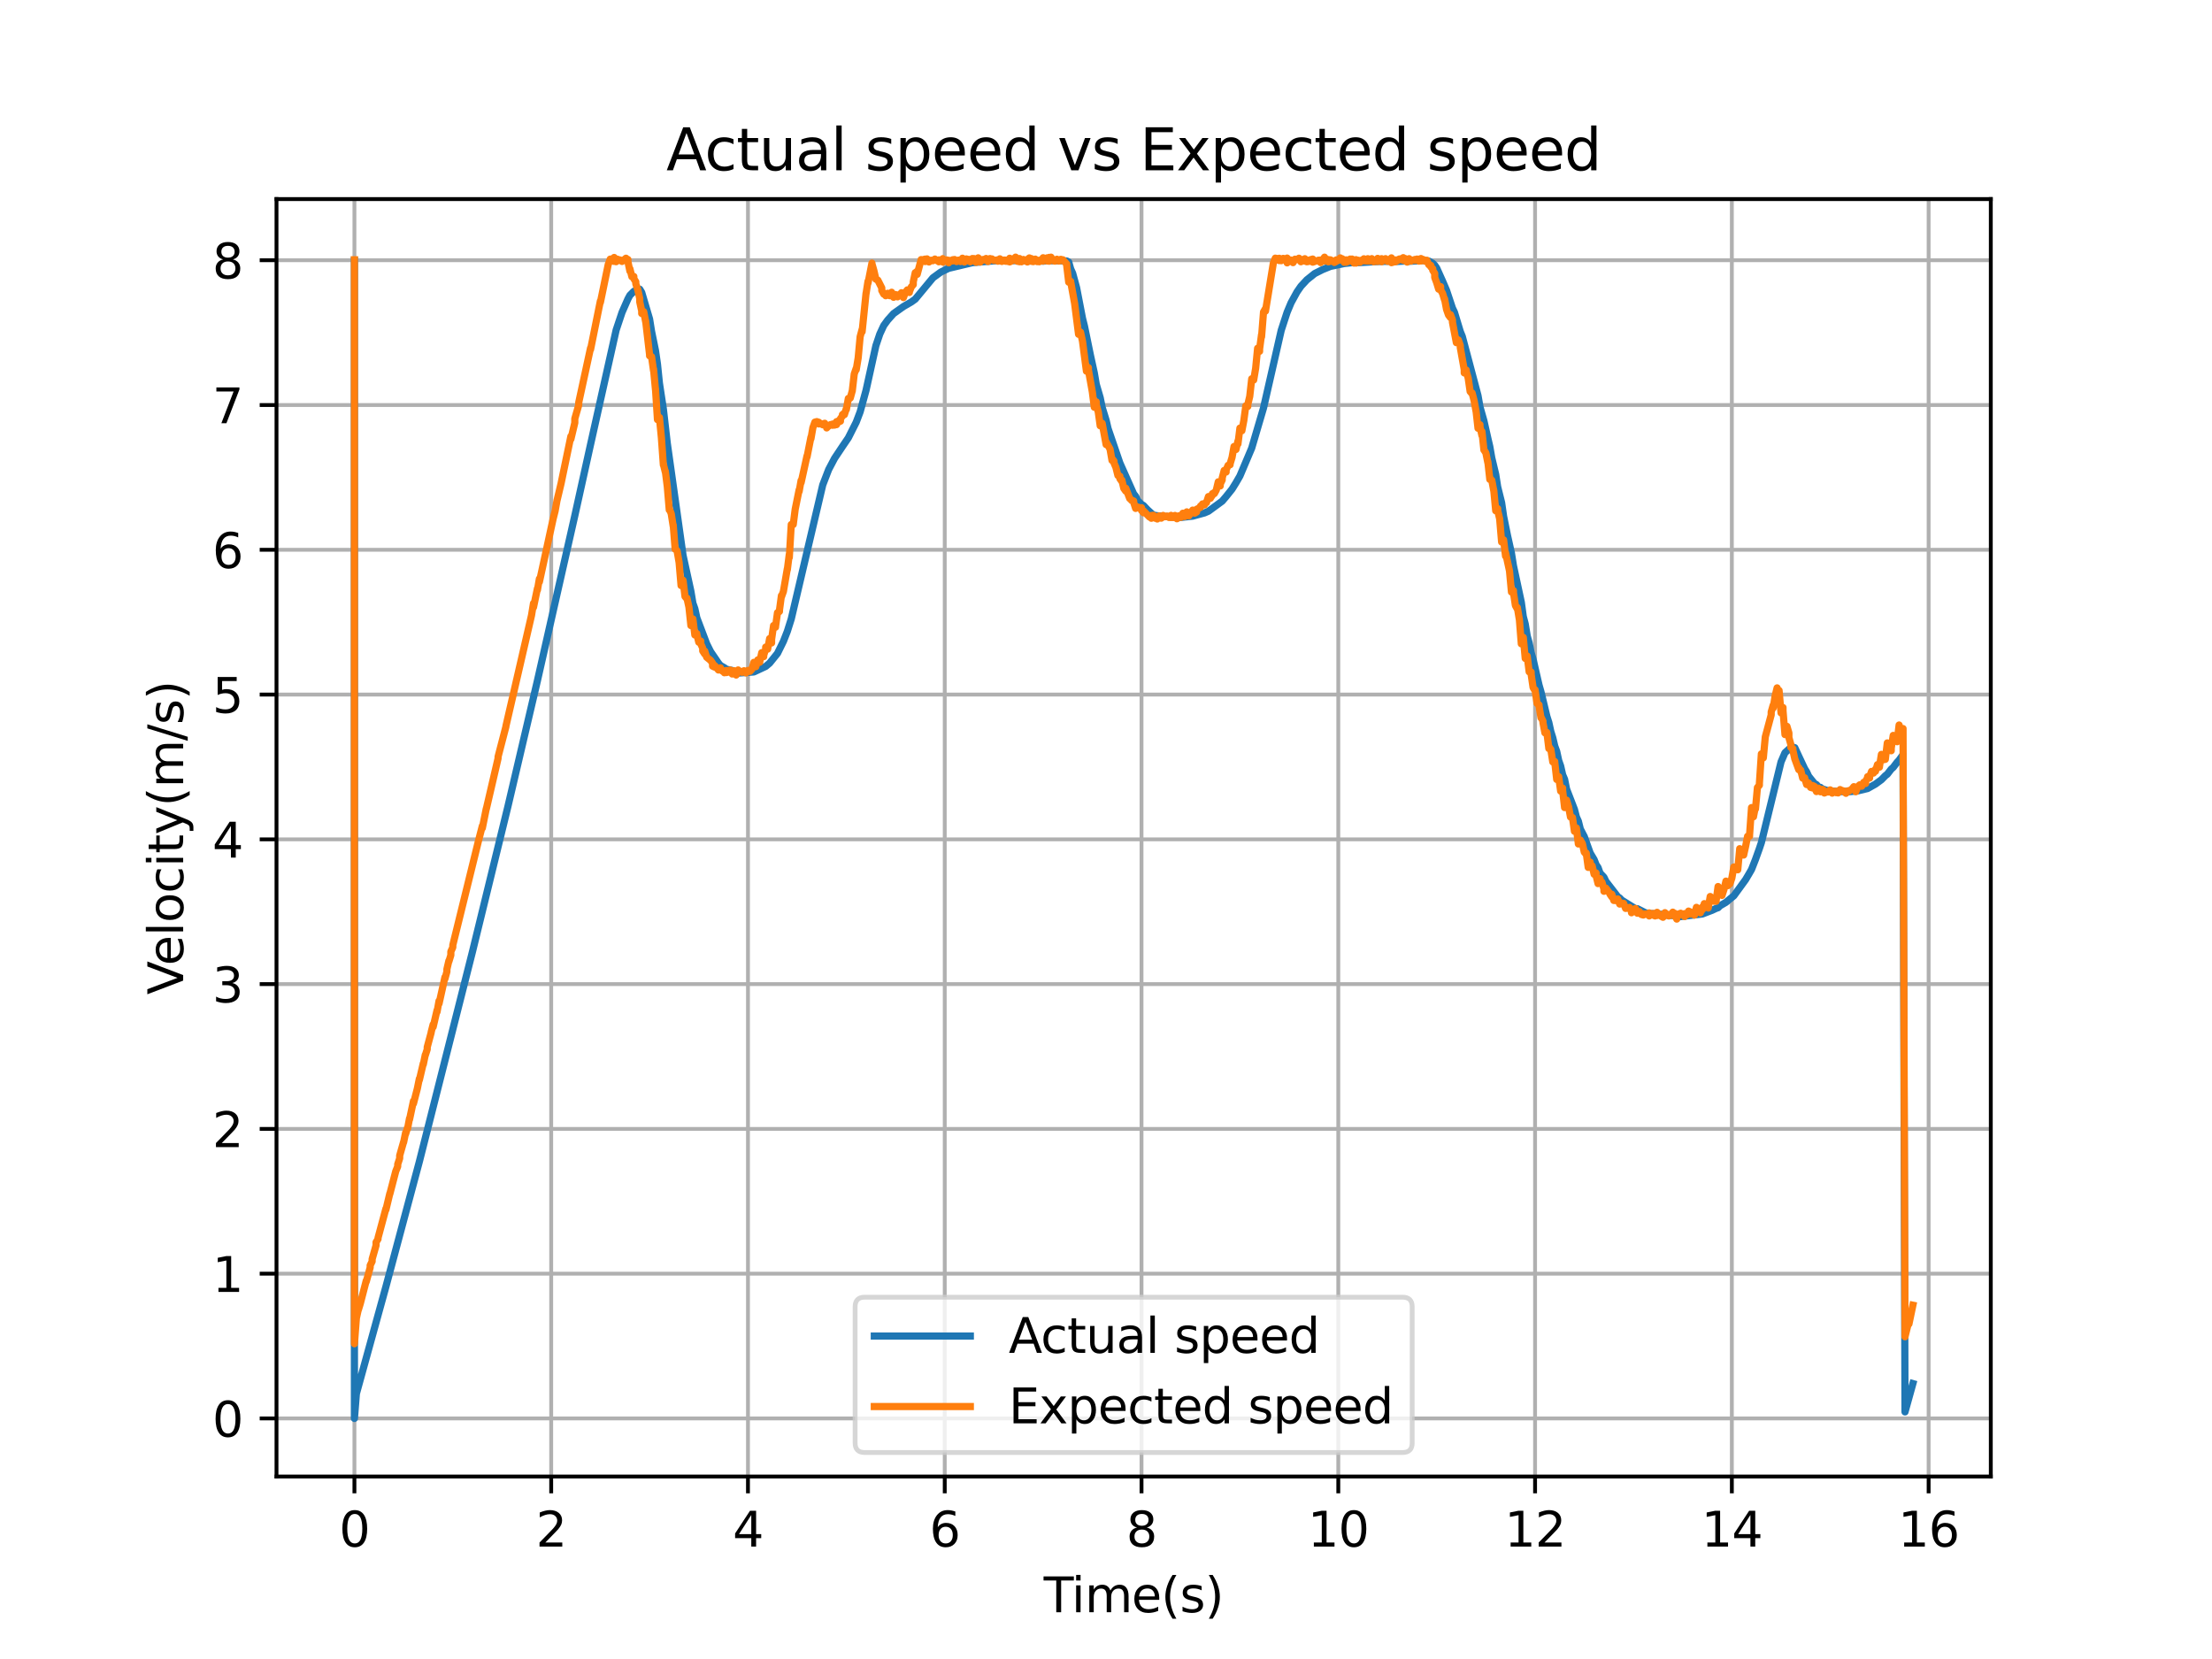 <?xml version="1.0" encoding="utf-8" standalone="no"?>
<!DOCTYPE svg PUBLIC "-//W3C//DTD SVG 1.1//EN"
  "http://www.w3.org/Graphics/SVG/1.1/DTD/svg11.dtd">
<svg xmlns:xlink="http://www.w3.org/1999/xlink" width="460.8pt" height="345.6pt" viewBox="0 0 460.8 345.6" xmlns="http://www.w3.org/2000/svg" version="1.1">
 <defs>
  <style type="text/css">*{stroke-linejoin: round; stroke-linecap: butt}</style>
 </defs>
 <g id="figure_1">
  <g id="patch_1">
   <path d="M 0 345.6 
L 460.8 345.6 
L 460.8 0 
L 0 0 
z
" style="fill: #ffffff"/>
  </g>
  <g id="axes_1">
   <g id="patch_2">
    <path d="M 57.6 307.584 
L 414.72 307.584 
L 414.72 41.472 
L 57.6 41.472 
z
" style="fill: #ffffff"/>
   </g>
   <g id="matplotlib.axis_1">
    <g id="xtick_1">
     <g id="line2d_1">
      <path d="M 73.833 307.584 
L 73.833 41.472 
" clip-path="url(#pab0b6b9849)" style="fill: none; stroke: #b0b0b0; stroke-width: 0.8; stroke-linecap: square"/>
     </g>
     <g id="line2d_2">
      <defs>
       <path id="mc8f1c1b7a8" d="M 0 0 
L 0 3.5 
" style="stroke: #000000; stroke-width: 0.8"/>
      </defs>
      <g>
       <use xlink:href="#mc8f1c1b7a8" x="73.833" y="307.584" style="stroke: #000000; stroke-width: 0.8"/>
      </g>
     </g>
     <g id="text_1">
      <!-- 0 -->
      <g transform="translate(70.651 322.182) scale(0.1 -0.1)">
       <defs>
        <path id="DejaVuSans-30" d="M 2034 4250 
Q 1547 4250 1301 3770 
Q 1056 3291 1056 2328 
Q 1056 1369 1301 889 
Q 1547 409 2034 409 
Q 2525 409 2770 889 
Q 3016 1369 3016 2328 
Q 3016 3291 2770 3770 
Q 2525 4250 2034 4250 
z
M 2034 4750 
Q 2819 4750 3233 4129 
Q 3647 3509 3647 2328 
Q 3647 1150 3233 529 
Q 2819 -91 2034 -91 
Q 1250 -91 836 529 
Q 422 1150 422 2328 
Q 422 3509 836 4129 
Q 1250 4750 2034 4750 
z
" transform="scale(0.016)"/>
       </defs>
       <use xlink:href="#DejaVuSans-30"/>
      </g>
     </g>
    </g>
    <g id="xtick_2">
     <g id="line2d_3">
      <path d="M 114.824 307.584 
L 114.824 41.472 
" clip-path="url(#pab0b6b9849)" style="fill: none; stroke: #b0b0b0; stroke-width: 0.8; stroke-linecap: square"/>
     </g>
     <g id="line2d_4">
      <g>
       <use xlink:href="#mc8f1c1b7a8" x="114.824" y="307.584" style="stroke: #000000; stroke-width: 0.8"/>
      </g>
     </g>
     <g id="text_2">
      <!-- 2 -->
      <g transform="translate(111.643 322.182) scale(0.1 -0.1)">
       <defs>
        <path id="DejaVuSans-32" d="M 1228 531 
L 3431 531 
L 3431 0 
L 469 0 
L 469 531 
Q 828 903 1448 1529 
Q 2069 2156 2228 2338 
Q 2531 2678 2651 2914 
Q 2772 3150 2772 3378 
Q 2772 3750 2511 3984 
Q 2250 4219 1831 4219 
Q 1534 4219 1204 4116 
Q 875 4013 500 3803 
L 500 4441 
Q 881 4594 1212 4672 
Q 1544 4750 1819 4750 
Q 2544 4750 2975 4387 
Q 3406 4025 3406 3419 
Q 3406 3131 3298 2873 
Q 3191 2616 2906 2266 
Q 2828 2175 2409 1742 
Q 1991 1309 1228 531 
z
" transform="scale(0.016)"/>
       </defs>
       <use xlink:href="#DejaVuSans-32"/>
      </g>
     </g>
    </g>
    <g id="xtick_3">
     <g id="line2d_5">
      <path d="M 155.816 307.584 
L 155.816 41.472 
" clip-path="url(#pab0b6b9849)" style="fill: none; stroke: #b0b0b0; stroke-width: 0.8; stroke-linecap: square"/>
     </g>
     <g id="line2d_6">
      <g>
       <use xlink:href="#mc8f1c1b7a8" x="155.816" y="307.584" style="stroke: #000000; stroke-width: 0.8"/>
      </g>
     </g>
     <g id="text_3">
      <!-- 4 -->
      <g transform="translate(152.635 322.182) scale(0.1 -0.1)">
       <defs>
        <path id="DejaVuSans-34" d="M 2419 4116 
L 825 1625 
L 2419 1625 
L 2419 4116 
z
M 2253 4666 
L 3047 4666 
L 3047 1625 
L 3713 1625 
L 3713 1100 
L 3047 1100 
L 3047 0 
L 2419 0 
L 2419 1100 
L 313 1100 
L 313 1709 
L 2253 4666 
z
" transform="scale(0.016)"/>
       </defs>
       <use xlink:href="#DejaVuSans-34"/>
      </g>
     </g>
    </g>
    <g id="xtick_4">
     <g id="line2d_7">
      <path d="M 196.808 307.584 
L 196.808 41.472 
" clip-path="url(#pab0b6b9849)" style="fill: none; stroke: #b0b0b0; stroke-width: 0.8; stroke-linecap: square"/>
     </g>
     <g id="line2d_8">
      <g>
       <use xlink:href="#mc8f1c1b7a8" x="196.808" y="307.584" style="stroke: #000000; stroke-width: 0.8"/>
      </g>
     </g>
     <g id="text_4">
      <!-- 6 -->
      <g transform="translate(193.627 322.182) scale(0.1 -0.1)">
       <defs>
        <path id="DejaVuSans-36" d="M 2113 2584 
Q 1688 2584 1439 2293 
Q 1191 2003 1191 1497 
Q 1191 994 1439 701 
Q 1688 409 2113 409 
Q 2538 409 2786 701 
Q 3034 994 3034 1497 
Q 3034 2003 2786 2293 
Q 2538 2584 2113 2584 
z
M 3366 4563 
L 3366 3988 
Q 3128 4100 2886 4159 
Q 2644 4219 2406 4219 
Q 1781 4219 1451 3797 
Q 1122 3375 1075 2522 
Q 1259 2794 1537 2939 
Q 1816 3084 2150 3084 
Q 2853 3084 3261 2657 
Q 3669 2231 3669 1497 
Q 3669 778 3244 343 
Q 2819 -91 2113 -91 
Q 1303 -91 875 529 
Q 447 1150 447 2328 
Q 447 3434 972 4092 
Q 1497 4750 2381 4750 
Q 2619 4750 2861 4703 
Q 3103 4656 3366 4563 
z
" transform="scale(0.016)"/>
       </defs>
       <use xlink:href="#DejaVuSans-36"/>
      </g>
     </g>
    </g>
    <g id="xtick_5">
     <g id="line2d_9">
      <path d="M 237.8 307.584 
L 237.8 41.472 
" clip-path="url(#pab0b6b9849)" style="fill: none; stroke: #b0b0b0; stroke-width: 0.8; stroke-linecap: square"/>
     </g>
     <g id="line2d_10">
      <g>
       <use xlink:href="#mc8f1c1b7a8" x="237.8" y="307.584" style="stroke: #000000; stroke-width: 0.8"/>
      </g>
     </g>
     <g id="text_5">
      <!-- 8 -->
      <g transform="translate(234.618 322.182) scale(0.1 -0.1)">
       <defs>
        <path id="DejaVuSans-38" d="M 2034 2216 
Q 1584 2216 1326 1975 
Q 1069 1734 1069 1313 
Q 1069 891 1326 650 
Q 1584 409 2034 409 
Q 2484 409 2743 651 
Q 3003 894 3003 1313 
Q 3003 1734 2745 1975 
Q 2488 2216 2034 2216 
z
M 1403 2484 
Q 997 2584 770 2862 
Q 544 3141 544 3541 
Q 544 4100 942 4425 
Q 1341 4750 2034 4750 
Q 2731 4750 3128 4425 
Q 3525 4100 3525 3541 
Q 3525 3141 3298 2862 
Q 3072 2584 2669 2484 
Q 3125 2378 3379 2068 
Q 3634 1759 3634 1313 
Q 3634 634 3220 271 
Q 2806 -91 2034 -91 
Q 1263 -91 848 271 
Q 434 634 434 1313 
Q 434 1759 690 2068 
Q 947 2378 1403 2484 
z
M 1172 3481 
Q 1172 3119 1398 2916 
Q 1625 2713 2034 2713 
Q 2441 2713 2670 2916 
Q 2900 3119 2900 3481 
Q 2900 3844 2670 4047 
Q 2441 4250 2034 4250 
Q 1625 4250 1398 4047 
Q 1172 3844 1172 3481 
z
" transform="scale(0.016)"/>
       </defs>
       <use xlink:href="#DejaVuSans-38"/>
      </g>
     </g>
    </g>
    <g id="xtick_6">
     <g id="line2d_11">
      <path d="M 278.791 307.584 
L 278.791 41.472 
" clip-path="url(#pab0b6b9849)" style="fill: none; stroke: #b0b0b0; stroke-width: 0.8; stroke-linecap: square"/>
     </g>
     <g id="line2d_12">
      <g>
       <use xlink:href="#mc8f1c1b7a8" x="278.791" y="307.584" style="stroke: #000000; stroke-width: 0.8"/>
      </g>
     </g>
     <g id="text_6">
      <!-- 10 -->
      <g transform="translate(272.429 322.182) scale(0.1 -0.1)">
       <defs>
        <path id="DejaVuSans-31" d="M 794 531 
L 1825 531 
L 1825 4091 
L 703 3866 
L 703 4441 
L 1819 4666 
L 2450 4666 
L 2450 531 
L 3481 531 
L 3481 0 
L 794 0 
L 794 531 
z
" transform="scale(0.016)"/>
       </defs>
       <use xlink:href="#DejaVuSans-31"/>
       <use xlink:href="#DejaVuSans-30" x="63.623"/>
      </g>
     </g>
    </g>
    <g id="xtick_7">
     <g id="line2d_13">
      <path d="M 319.783 307.584 
L 319.783 41.472 
" clip-path="url(#pab0b6b9849)" style="fill: none; stroke: #b0b0b0; stroke-width: 0.8; stroke-linecap: square"/>
     </g>
     <g id="line2d_14">
      <g>
       <use xlink:href="#mc8f1c1b7a8" x="319.783" y="307.584" style="stroke: #000000; stroke-width: 0.8"/>
      </g>
     </g>
     <g id="text_7">
      <!-- 12 -->
      <g transform="translate(313.421 322.182) scale(0.1 -0.1)">
       <use xlink:href="#DejaVuSans-31"/>
       <use xlink:href="#DejaVuSans-32" x="63.623"/>
      </g>
     </g>
    </g>
    <g id="xtick_8">
     <g id="line2d_15">
      <path d="M 360.775 307.584 
L 360.775 41.472 
" clip-path="url(#pab0b6b9849)" style="fill: none; stroke: #b0b0b0; stroke-width: 0.8; stroke-linecap: square"/>
     </g>
     <g id="line2d_16">
      <g>
       <use xlink:href="#mc8f1c1b7a8" x="360.775" y="307.584" style="stroke: #000000; stroke-width: 0.8"/>
      </g>
     </g>
     <g id="text_8">
      <!-- 14 -->
      <g transform="translate(354.412 322.182) scale(0.1 -0.1)">
       <use xlink:href="#DejaVuSans-31"/>
       <use xlink:href="#DejaVuSans-34" x="63.623"/>
      </g>
     </g>
    </g>
    <g id="xtick_9">
     <g id="line2d_17">
      <path d="M 401.767 307.584 
L 401.767 41.472 
" clip-path="url(#pab0b6b9849)" style="fill: none; stroke: #b0b0b0; stroke-width: 0.8; stroke-linecap: square"/>
     </g>
     <g id="line2d_18">
      <g>
       <use xlink:href="#mc8f1c1b7a8" x="401.767" y="307.584" style="stroke: #000000; stroke-width: 0.8"/>
      </g>
     </g>
     <g id="text_9">
      <!-- 16 -->
      <g transform="translate(395.404 322.182) scale(0.1 -0.1)">
       <use xlink:href="#DejaVuSans-31"/>
       <use xlink:href="#DejaVuSans-36" x="63.623"/>
      </g>
     </g>
    </g>
    <g id="text_10">
     <!-- Time(s) -->
     <g transform="translate(217.42 335.861) scale(0.1 -0.1)">
      <defs>
       <path id="DejaVuSans-54" d="M -19 4666 
L 3928 4666 
L 3928 4134 
L 2272 4134 
L 2272 0 
L 1638 0 
L 1638 4134 
L -19 4134 
L -19 4666 
z
" transform="scale(0.016)"/>
       <path id="DejaVuSans-69" d="M 603 3500 
L 1178 3500 
L 1178 0 
L 603 0 
L 603 3500 
z
M 603 4863 
L 1178 4863 
L 1178 4134 
L 603 4134 
L 603 4863 
z
" transform="scale(0.016)"/>
       <path id="DejaVuSans-6d" d="M 3328 2828 
Q 3544 3216 3844 3400 
Q 4144 3584 4550 3584 
Q 5097 3584 5394 3201 
Q 5691 2819 5691 2113 
L 5691 0 
L 5113 0 
L 5113 2094 
Q 5113 2597 4934 2840 
Q 4756 3084 4391 3084 
Q 3944 3084 3684 2787 
Q 3425 2491 3425 1978 
L 3425 0 
L 2847 0 
L 2847 2094 
Q 2847 2600 2669 2842 
Q 2491 3084 2119 3084 
Q 1678 3084 1418 2786 
Q 1159 2488 1159 1978 
L 1159 0 
L 581 0 
L 581 3500 
L 1159 3500 
L 1159 2956 
Q 1356 3278 1631 3431 
Q 1906 3584 2284 3584 
Q 2666 3584 2933 3390 
Q 3200 3197 3328 2828 
z
" transform="scale(0.016)"/>
       <path id="DejaVuSans-65" d="M 3597 1894 
L 3597 1613 
L 953 1613 
Q 991 1019 1311 708 
Q 1631 397 2203 397 
Q 2534 397 2845 478 
Q 3156 559 3463 722 
L 3463 178 
Q 3153 47 2828 -22 
Q 2503 -91 2169 -91 
Q 1331 -91 842 396 
Q 353 884 353 1716 
Q 353 2575 817 3079 
Q 1281 3584 2069 3584 
Q 2775 3584 3186 3129 
Q 3597 2675 3597 1894 
z
M 3022 2063 
Q 3016 2534 2758 2815 
Q 2500 3097 2075 3097 
Q 1594 3097 1305 2825 
Q 1016 2553 972 2059 
L 3022 2063 
z
" transform="scale(0.016)"/>
       <path id="DejaVuSans-28" d="M 1984 4856 
Q 1566 4138 1362 3434 
Q 1159 2731 1159 2009 
Q 1159 1288 1364 580 
Q 1569 -128 1984 -844 
L 1484 -844 
Q 1016 -109 783 600 
Q 550 1309 550 2009 
Q 550 2706 781 3412 
Q 1013 4119 1484 4856 
L 1984 4856 
z
" transform="scale(0.016)"/>
       <path id="DejaVuSans-73" d="M 2834 3397 
L 2834 2853 
Q 2591 2978 2328 3040 
Q 2066 3103 1784 3103 
Q 1356 3103 1142 2972 
Q 928 2841 928 2578 
Q 928 2378 1081 2264 
Q 1234 2150 1697 2047 
L 1894 2003 
Q 2506 1872 2764 1633 
Q 3022 1394 3022 966 
Q 3022 478 2636 193 
Q 2250 -91 1575 -91 
Q 1294 -91 989 -36 
Q 684 19 347 128 
L 347 722 
Q 666 556 975 473 
Q 1284 391 1588 391 
Q 1994 391 2212 530 
Q 2431 669 2431 922 
Q 2431 1156 2273 1281 
Q 2116 1406 1581 1522 
L 1381 1569 
Q 847 1681 609 1914 
Q 372 2147 372 2553 
Q 372 3047 722 3315 
Q 1072 3584 1716 3584 
Q 2034 3584 2315 3537 
Q 2597 3491 2834 3397 
z
" transform="scale(0.016)"/>
       <path id="DejaVuSans-29" d="M 513 4856 
L 1013 4856 
Q 1481 4119 1714 3412 
Q 1947 2706 1947 2009 
Q 1947 1309 1714 600 
Q 1481 -109 1013 -844 
L 513 -844 
Q 928 -128 1133 580 
Q 1338 1288 1338 2009 
Q 1338 2731 1133 3434 
Q 928 4138 513 4856 
z
" transform="scale(0.016)"/>
      </defs>
      <use xlink:href="#DejaVuSans-54"/>
      <use xlink:href="#DejaVuSans-69" x="57.959"/>
      <use xlink:href="#DejaVuSans-6d" x="85.742"/>
      <use xlink:href="#DejaVuSans-65" x="183.154"/>
      <use xlink:href="#DejaVuSans-28" x="244.678"/>
      <use xlink:href="#DejaVuSans-73" x="283.691"/>
      <use xlink:href="#DejaVuSans-29" x="335.791"/>
     </g>
    </g>
   </g>
   <g id="matplotlib.axis_2">
    <g id="ytick_1">
     <g id="line2d_19">
      <path d="M 57.6 295.488 
L 414.72 295.488 
" clip-path="url(#pab0b6b9849)" style="fill: none; stroke: #b0b0b0; stroke-width: 0.8; stroke-linecap: square"/>
     </g>
     <g id="line2d_20">
      <defs>
       <path id="mb7ccd01fbf" d="M 0 0 
L -3.5 0 
" style="stroke: #000000; stroke-width: 0.8"/>
      </defs>
      <g>
       <use xlink:href="#mb7ccd01fbf" x="57.6" y="295.488" style="stroke: #000000; stroke-width: 0.8"/>
      </g>
     </g>
     <g id="text_11">
      <!-- 0 -->
      <g transform="translate(44.237 299.287) scale(0.1 -0.1)">
       <use xlink:href="#DejaVuSans-30"/>
      </g>
     </g>
    </g>
    <g id="ytick_2">
     <g id="line2d_21">
      <path d="M 57.6 265.329 
L 414.72 265.329 
" clip-path="url(#pab0b6b9849)" style="fill: none; stroke: #b0b0b0; stroke-width: 0.8; stroke-linecap: square"/>
     </g>
     <g id="line2d_22">
      <g>
       <use xlink:href="#mb7ccd01fbf" x="57.6" y="265.329" style="stroke: #000000; stroke-width: 0.8"/>
      </g>
     </g>
     <g id="text_12">
      <!-- 1 -->
      <g transform="translate(44.237 269.128) scale(0.1 -0.1)">
       <use xlink:href="#DejaVuSans-31"/>
      </g>
     </g>
    </g>
    <g id="ytick_3">
     <g id="line2d_23">
      <path d="M 57.6 235.169 
L 414.72 235.169 
" clip-path="url(#pab0b6b9849)" style="fill: none; stroke: #b0b0b0; stroke-width: 0.8; stroke-linecap: square"/>
     </g>
     <g id="line2d_24">
      <g>
       <use xlink:href="#mb7ccd01fbf" x="57.6" y="235.169" style="stroke: #000000; stroke-width: 0.8"/>
      </g>
     </g>
     <g id="text_13">
      <!-- 2 -->
      <g transform="translate(44.237 238.968) scale(0.1 -0.1)">
       <use xlink:href="#DejaVuSans-32"/>
      </g>
     </g>
    </g>
    <g id="ytick_4">
     <g id="line2d_25">
      <path d="M 57.6 205.01 
L 414.72 205.01 
" clip-path="url(#pab0b6b9849)" style="fill: none; stroke: #b0b0b0; stroke-width: 0.8; stroke-linecap: square"/>
     </g>
     <g id="line2d_26">
      <g>
       <use xlink:href="#mb7ccd01fbf" x="57.6" y="205.01" style="stroke: #000000; stroke-width: 0.8"/>
      </g>
     </g>
     <g id="text_14">
      <!-- 3 -->
      <g transform="translate(44.237 208.809) scale(0.1 -0.1)">
       <defs>
        <path id="DejaVuSans-33" d="M 2597 2516 
Q 3050 2419 3304 2112 
Q 3559 1806 3559 1356 
Q 3559 666 3084 287 
Q 2609 -91 1734 -91 
Q 1441 -91 1130 -33 
Q 819 25 488 141 
L 488 750 
Q 750 597 1062 519 
Q 1375 441 1716 441 
Q 2309 441 2620 675 
Q 2931 909 2931 1356 
Q 2931 1769 2642 2001 
Q 2353 2234 1838 2234 
L 1294 2234 
L 1294 2753 
L 1863 2753 
Q 2328 2753 2575 2939 
Q 2822 3125 2822 3475 
Q 2822 3834 2567 4026 
Q 2313 4219 1838 4219 
Q 1578 4219 1281 4162 
Q 984 4106 628 3988 
L 628 4550 
Q 988 4650 1302 4700 
Q 1616 4750 1894 4750 
Q 2613 4750 3031 4423 
Q 3450 4097 3450 3541 
Q 3450 3153 3228 2886 
Q 3006 2619 2597 2516 
z
" transform="scale(0.016)"/>
       </defs>
       <use xlink:href="#DejaVuSans-33"/>
      </g>
     </g>
    </g>
    <g id="ytick_5">
     <g id="line2d_27">
      <path d="M 57.6 174.85 
L 414.72 174.85 
" clip-path="url(#pab0b6b9849)" style="fill: none; stroke: #b0b0b0; stroke-width: 0.8; stroke-linecap: square"/>
     </g>
     <g id="line2d_28">
      <g>
       <use xlink:href="#mb7ccd01fbf" x="57.6" y="174.85" style="stroke: #000000; stroke-width: 0.8"/>
      </g>
     </g>
     <g id="text_15">
      <!-- 4 -->
      <g transform="translate(44.237 178.649) scale(0.1 -0.1)">
       <use xlink:href="#DejaVuSans-34"/>
      </g>
     </g>
    </g>
    <g id="ytick_6">
     <g id="line2d_29">
      <path d="M 57.6 144.691 
L 414.72 144.691 
" clip-path="url(#pab0b6b9849)" style="fill: none; stroke: #b0b0b0; stroke-width: 0.8; stroke-linecap: square"/>
     </g>
     <g id="line2d_30">
      <g>
       <use xlink:href="#mb7ccd01fbf" x="57.6" y="144.691" style="stroke: #000000; stroke-width: 0.8"/>
      </g>
     </g>
     <g id="text_16">
      <!-- 5 -->
      <g transform="translate(44.237 148.49) scale(0.1 -0.1)">
       <defs>
        <path id="DejaVuSans-35" d="M 691 4666 
L 3169 4666 
L 3169 4134 
L 1269 4134 
L 1269 2991 
Q 1406 3038 1543 3061 
Q 1681 3084 1819 3084 
Q 2600 3084 3056 2656 
Q 3513 2228 3513 1497 
Q 3513 744 3044 326 
Q 2575 -91 1722 -91 
Q 1428 -91 1123 -41 
Q 819 9 494 109 
L 494 744 
Q 775 591 1075 516 
Q 1375 441 1709 441 
Q 2250 441 2565 725 
Q 2881 1009 2881 1497 
Q 2881 1984 2565 2268 
Q 2250 2553 1709 2553 
Q 1456 2553 1204 2497 
Q 953 2441 691 2322 
L 691 4666 
z
" transform="scale(0.016)"/>
       </defs>
       <use xlink:href="#DejaVuSans-35"/>
      </g>
     </g>
    </g>
    <g id="ytick_7">
     <g id="line2d_31">
      <path d="M 57.6 114.531 
L 414.72 114.531 
" clip-path="url(#pab0b6b9849)" style="fill: none; stroke: #b0b0b0; stroke-width: 0.8; stroke-linecap: square"/>
     </g>
     <g id="line2d_32">
      <g>
       <use xlink:href="#mb7ccd01fbf" x="57.6" y="114.531" style="stroke: #000000; stroke-width: 0.8"/>
      </g>
     </g>
     <g id="text_17">
      <!-- 6 -->
      <g transform="translate(44.237 118.331) scale(0.1 -0.1)">
       <use xlink:href="#DejaVuSans-36"/>
      </g>
     </g>
    </g>
    <g id="ytick_8">
     <g id="line2d_33">
      <path d="M 57.6 84.372 
L 414.72 84.372 
" clip-path="url(#pab0b6b9849)" style="fill: none; stroke: #b0b0b0; stroke-width: 0.8; stroke-linecap: square"/>
     </g>
     <g id="line2d_34">
      <g>
       <use xlink:href="#mb7ccd01fbf" x="57.6" y="84.372" style="stroke: #000000; stroke-width: 0.8"/>
      </g>
     </g>
     <g id="text_18">
      <!-- 7 -->
      <g transform="translate(44.237 88.171) scale(0.1 -0.1)">
       <defs>
        <path id="DejaVuSans-37" d="M 525 4666 
L 3525 4666 
L 3525 4397 
L 1831 0 
L 1172 0 
L 2766 4134 
L 525 4134 
L 525 4666 
z
" transform="scale(0.016)"/>
       </defs>
       <use xlink:href="#DejaVuSans-37"/>
      </g>
     </g>
    </g>
    <g id="ytick_9">
     <g id="line2d_35">
      <path d="M 57.6 54.212 
L 414.72 54.212 
" clip-path="url(#pab0b6b9849)" style="fill: none; stroke: #b0b0b0; stroke-width: 0.8; stroke-linecap: square"/>
     </g>
     <g id="line2d_36">
      <g>
       <use xlink:href="#mb7ccd01fbf" x="57.6" y="54.212" style="stroke: #000000; stroke-width: 0.8"/>
      </g>
     </g>
     <g id="text_19">
      <!-- 8 -->
      <g transform="translate(44.237 58.012) scale(0.1 -0.1)">
       <use xlink:href="#DejaVuSans-38"/>
      </g>
     </g>
    </g>
    <g id="text_20">
     <!-- Velocity(m/s) -->
     <g transform="translate(38.158 207.205) rotate(-90) scale(0.1 -0.1)">
      <defs>
       <path id="DejaVuSans-56" d="M 1831 0 
L 50 4666 
L 709 4666 
L 2188 738 
L 3669 4666 
L 4325 4666 
L 2547 0 
L 1831 0 
z
" transform="scale(0.016)"/>
       <path id="DejaVuSans-6c" d="M 603 4863 
L 1178 4863 
L 1178 0 
L 603 0 
L 603 4863 
z
" transform="scale(0.016)"/>
       <path id="DejaVuSans-6f" d="M 1959 3097 
Q 1497 3097 1228 2736 
Q 959 2375 959 1747 
Q 959 1119 1226 758 
Q 1494 397 1959 397 
Q 2419 397 2687 759 
Q 2956 1122 2956 1747 
Q 2956 2369 2687 2733 
Q 2419 3097 1959 3097 
z
M 1959 3584 
Q 2709 3584 3137 3096 
Q 3566 2609 3566 1747 
Q 3566 888 3137 398 
Q 2709 -91 1959 -91 
Q 1206 -91 779 398 
Q 353 888 353 1747 
Q 353 2609 779 3096 
Q 1206 3584 1959 3584 
z
" transform="scale(0.016)"/>
       <path id="DejaVuSans-63" d="M 3122 3366 
L 3122 2828 
Q 2878 2963 2633 3030 
Q 2388 3097 2138 3097 
Q 1578 3097 1268 2742 
Q 959 2388 959 1747 
Q 959 1106 1268 751 
Q 1578 397 2138 397 
Q 2388 397 2633 464 
Q 2878 531 3122 666 
L 3122 134 
Q 2881 22 2623 -34 
Q 2366 -91 2075 -91 
Q 1284 -91 818 406 
Q 353 903 353 1747 
Q 353 2603 823 3093 
Q 1294 3584 2113 3584 
Q 2378 3584 2631 3529 
Q 2884 3475 3122 3366 
z
" transform="scale(0.016)"/>
       <path id="DejaVuSans-74" d="M 1172 4494 
L 1172 3500 
L 2356 3500 
L 2356 3053 
L 1172 3053 
L 1172 1153 
Q 1172 725 1289 603 
Q 1406 481 1766 481 
L 2356 481 
L 2356 0 
L 1766 0 
Q 1100 0 847 248 
Q 594 497 594 1153 
L 594 3053 
L 172 3053 
L 172 3500 
L 594 3500 
L 594 4494 
L 1172 4494 
z
" transform="scale(0.016)"/>
       <path id="DejaVuSans-79" d="M 2059 -325 
Q 1816 -950 1584 -1140 
Q 1353 -1331 966 -1331 
L 506 -1331 
L 506 -850 
L 844 -850 
Q 1081 -850 1212 -737 
Q 1344 -625 1503 -206 
L 1606 56 
L 191 3500 
L 800 3500 
L 1894 763 
L 2988 3500 
L 3597 3500 
L 2059 -325 
z
" transform="scale(0.016)"/>
       <path id="DejaVuSans-2f" d="M 1625 4666 
L 2156 4666 
L 531 -594 
L 0 -594 
L 1625 4666 
z
" transform="scale(0.016)"/>
      </defs>
      <use xlink:href="#DejaVuSans-56"/>
      <use xlink:href="#DejaVuSans-65" x="60.658"/>
      <use xlink:href="#DejaVuSans-6c" x="122.182"/>
      <use xlink:href="#DejaVuSans-6f" x="149.965"/>
      <use xlink:href="#DejaVuSans-63" x="211.146"/>
      <use xlink:href="#DejaVuSans-69" x="266.127"/>
      <use xlink:href="#DejaVuSans-74" x="293.91"/>
      <use xlink:href="#DejaVuSans-79" x="333.119"/>
      <use xlink:href="#DejaVuSans-28" x="392.299"/>
      <use xlink:href="#DejaVuSans-6d" x="431.312"/>
      <use xlink:href="#DejaVuSans-2f" x="528.725"/>
      <use xlink:href="#DejaVuSans-73" x="562.416"/>
      <use xlink:href="#DejaVuSans-29" x="614.516"/>
     </g>
    </g>
   </g>
   <g id="line2d_37">
    <path d="M 73.833 54.212 
L 73.833 295.488 
L 74.243 290.324 
L 74.243 290.324 
L 80.391 268.038 
L 80.391 268.038 
L 87.36 241.985 
L 87.36 241.985 
L 98.428 198.231 
L 98.428 198.231 
L 105.806 168.011 
L 105.806 168.011 
L 111.955 141.791 
L 111.955 141.791 
L 119.743 107.424 
L 119.743 107.424 
L 123.023 92.59 
L 123.023 92.59 
L 128.352 68.755 
L 128.352 68.755 
L 129.581 65.073 
L 129.581 65.073 
L 130.811 62.276 
L 130.811 62.276 
L 131.221 61.514 
L 131.221 61.514 
L 132.041 60.698 
L 132.041 60.698 
L 132.861 60.251 
L 132.861 60.251 
L 133.271 60.249 
L 133.271 60.249 
L 133.681 60.924 
L 133.681 60.924 
L 135.32 66.465 
L 135.32 66.465 
L 135.73 69.021 
L 135.73 69.021 
L 136.55 73.036 
L 136.55 73.036 
L 136.96 75.847 
L 136.96 75.847 
L 137.37 79.83 
L 137.37 79.83 
L 138.19 85.222 
L 138.19 85.222 
L 139.01 92.376 
L 139.01 92.376 
L 142.289 115.7 
L 142.289 115.7 
L 143.929 123.186 
L 143.929 123.186 
L 144.339 125.642 
L 144.339 125.642 
L 144.748 126.803 
L 144.748 126.803 
L 145.158 128.688 
L 145.158 128.688 
L 147.208 134.102 
L 147.208 134.102 
L 148.028 135.744 
L 148.028 135.744 
L 149.667 138.145 
L 149.667 138.145 
L 150.077 138.637 
L 150.077 138.637 
L 150.897 139.095 
L 150.897 139.095 
L 151.307 139.406 
L 151.307 139.406 
L 152.537 139.663 
L 152.537 139.663 
L 152.947 139.92 
L 152.947 139.92 
L 153.357 140.004 
L 153.357 140.004 
L 153.767 140.217 
L 153.767 140.217 
L 157.046 139.977 
L 157.046 139.977 
L 159.505 138.829 
L 159.505 138.829 
L 160.325 138.14 
L 160.325 138.14 
L 161.965 136.11 
L 161.965 136.11 
L 163.195 133.61 
L 163.195 133.61 
L 164.015 131.522 
L 164.015 131.522 
L 164.834 128.931 
L 164.834 128.931 
L 171.393 101.012 
L 171.393 101.012 
L 172.623 97.818 
L 172.623 97.818 
L 173.853 95.482 
L 173.853 95.482 
L 175.492 93.023 
L 175.492 93.023 
L 176.722 91.213 
L 176.722 91.213 
L 178.362 87.957 
L 178.362 87.957 
L 179.181 85.801 
L 179.181 85.801 
L 180.411 81.311 
L 180.411 81.311 
L 182.461 72.017 
L 182.461 72.017 
L 183.281 69.58 
L 183.281 69.58 
L 184.1 67.819 
L 184.1 67.819 
L 184.92 66.691 
L 184.92 66.691 
L 186.15 65.317 
L 186.15 65.317 
L 188.2 63.86 
L 188.2 63.86 
L 189.839 62.91 
L 189.839 62.91 
L 190.659 62.321 
L 190.659 62.321 
L 194.348 57.871 
L 194.348 57.871 
L 195.988 56.678 
L 195.988 56.678 
L 197.628 55.897 
L 197.628 55.897 
L 202.547 54.727 
L 202.547 54.727 
L 205.006 54.507 
L 205.006 54.507 
L 207.876 54.287 
L 207.876 54.287 
L 209.925 54.283 
L 209.925 54.283 
L 211.155 54.3 
L 211.155 54.3 
L 211.975 54.26 
L 211.975 54.26 
L 212.795 54.282 
L 212.795 54.282 
L 214.024 54.294 
L 214.024 54.294 
L 214.434 54.39 
L 215.254 54.286 
L 215.254 54.286 
L 216.074 54.325 
L 216.074 54.325 
L 217.304 54.41 
L 217.304 54.41 
L 218.124 54.318 
L 218.124 54.318 
L 220.583 54.334 
L 220.583 54.334 
L 222.223 54.368 
L 222.223 54.368 
L 222.633 54.592 
L 222.633 54.592 
L 223.043 56.029 
L 223.043 56.029 
L 223.453 56.92 
L 223.453 56.92 
L 224.272 59.93 
L 224.272 59.93 
L 225.502 66.307 
L 225.502 66.307 
L 225.912 67.936 
L 225.912 67.936 
L 227.142 73.937 
L 227.142 73.937 
L 227.962 77.685 
L 227.962 77.685 
L 228.372 80.054 
L 228.372 80.054 
L 229.191 82.856 
L 229.191 82.856 
L 229.601 84.867 
L 229.601 84.867 
L 230.421 87.535 
L 230.421 87.535 
L 230.831 89.283 
L 230.831 89.283 
L 233.291 96.45 
L 233.291 96.45 
L 236.16 102.879 
L 236.16 102.879 
L 236.57 103.391 
L 236.57 103.391 
L 236.98 104.258 
L 236.98 104.258 
L 237.8 105.074 
L 237.8 105.074 
L 238.21 105.312 
L 238.21 105.312 
L 239.029 106.18 
L 239.029 106.18 
L 240.259 107.3 
L 240.259 107.3 
L 241.079 107.433 
L 241.079 107.433 
L 242.719 107.591 
L 242.719 107.591 
L 245.178 107.721 
L 245.178 107.721 
L 245.588 107.84 
L 248.458 107.522 
L 248.458 107.522 
L 250.917 106.85 
L 250.917 106.85 
L 251.737 106.495 
L 251.737 106.495 
L 254.606 104.396 
L 254.606 104.396 
L 255.426 103.433 
L 255.426 103.433 
L 256.656 101.896 
L 256.656 101.896 
L 257.476 100.573 
L 257.476 100.573 
L 258.296 99.156 
L 258.296 99.156 
L 260.755 93.342 
L 260.755 93.342 
L 263.215 84.979 
L 263.215 84.979 
L 266.904 68.798 
L 266.904 68.798 
L 268.134 65.037 
L 268.134 65.037 
L 268.953 63.077 
L 268.953 63.077 
L 270.183 60.827 
L 270.183 60.827 
L 271.003 59.636 
L 271.003 59.636 
L 272.233 58.304 
L 272.233 58.304 
L 273.872 56.987 
L 273.872 56.987 
L 275.512 56.162 
L 275.512 56.162 
L 277.152 55.496 
L 277.152 55.496 
L 280.021 54.899 
L 280.021 54.899 
L 281.661 54.717 
L 281.661 54.717 
L 282.481 54.712 
L 282.481 54.712 
L 283.3 54.704 
L 283.3 54.704 
L 286.99 54.484 
L 286.99 54.484 
L 289.859 54.415 
L 289.859 54.415 
L 290.269 54.35 
L 290.269 54.35 
L 291.089 54.474 
L 291.089 54.474 
L 293.139 54.355 
L 293.139 54.355 
L 293.548 54.441 
L 293.548 54.441 
L 295.188 54.347 
L 295.188 54.347 
L 296.828 54.273 
L 296.828 54.273 
L 297.648 54.382 
L 297.648 54.382 
L 298.467 54.849 
L 298.467 54.849 
L 298.877 55.241 
L 298.877 55.241 
L 299.287 55.834 
L 299.287 55.834 
L 300.517 58.576 
L 300.517 58.576 
L 301.337 60.486 
L 301.337 60.486 
L 302.567 64.172 
L 302.567 64.172 
L 302.977 65.026 
L 302.977 65.026 
L 304.206 69.071 
L 304.206 69.071 
L 304.616 70.073 
L 304.616 70.073 
L 307.896 82.423 
L 307.896 82.423 
L 308.305 84.761 
L 308.305 84.761 
L 309.125 87.657 
L 309.125 87.657 
L 309.945 91.294 
L 309.945 91.294 
L 310.355 93.051 
L 310.355 93.051 
L 310.765 95.399 
L 310.765 95.399 
L 311.585 98.829 
L 311.585 98.829 
L 311.995 101.436 
L 311.995 101.436 
L 312.815 104.723 
L 312.815 104.723 
L 313.224 107.543 
L 313.224 107.543 
L 314.044 111.58 
L 314.044 111.58 
L 314.864 115.262 
L 314.864 115.262 
L 315.274 117.824 
L 316.914 125.448 
L 316.914 125.448 
L 317.324 128.425 
L 317.324 128.425 
L 317.734 129.991 
L 317.734 129.991 
L 318.143 132.461 
L 318.143 132.461 
L 318.553 133.952 
L 318.553 133.952 
L 318.963 135.969 
L 318.963 135.969 
L 319.373 137.356 
L 319.373 137.356 
L 320.603 142.703 
L 320.603 142.703 
L 321.013 144.127 
L 321.013 144.127 
L 322.243 149.241 
L 322.243 149.241 
L 322.653 150.521 
L 322.653 150.521 
L 323.062 152.384 
L 323.062 152.384 
L 323.472 153.69 
L 323.472 153.69 
L 323.882 155.421 
L 324.292 156.53 
L 324.292 156.53 
L 324.702 158.417 
L 324.702 158.417 
L 325.112 159.579 
L 325.112 159.579 
L 325.522 161.379 
L 325.522 161.379 
L 325.932 162.339 
L 325.932 162.339 
L 326.342 164.368 
L 326.342 164.368 
L 327.981 168.595 
L 327.981 168.595 
L 328.391 170.172 
L 328.801 171.071 
L 328.801 171.071 
L 329.211 172.705 
L 330.031 174.266 
L 330.031 174.266 
L 331.261 177.693 
L 331.261 177.693 
L 332.081 179.068 
L 332.081 179.068 
L 332.491 180.121 
L 332.491 180.121 
L 332.9 180.717 
L 332.9 180.717 
L 333.31 181.872 
L 333.31 181.872 
L 334.13 182.752 
L 334.13 182.752 
L 334.54 183.606 
L 334.54 183.606 
L 337 186.794 
L 337 186.794 
L 337.41 187.075 
L 337.41 187.075 
L 337.82 187.507 
L 337.82 187.507 
L 340.689 189.297 
L 340.689 189.297 
L 341.099 189.293 
L 342.739 190.132 
L 342.739 190.132 
L 343.558 190.302 
L 343.558 190.302 
L 344.788 190.351 
L 344.788 190.351 
L 345.198 190.508 
L 345.198 190.508 
L 346.018 190.461 
L 346.018 190.461 
L 347.658 190.694 
L 347.658 190.694 
L 348.477 190.719 
L 348.477 190.719 
L 348.887 190.654 
L 348.887 190.654 
L 349.297 190.744 
L 349.297 190.744 
L 349.707 190.991 
L 349.707 190.991 
L 354.626 190.402 
L 354.626 190.402 
L 356.676 189.622 
L 356.676 189.622 
L 357.496 189.234 
L 357.496 189.234 
L 357.905 189.098 
L 358.315 188.688 
L 358.315 188.688 
L 359.545 187.97 
L 359.545 187.97 
L 360.365 187.282 
L 360.365 187.282 
L 361.185 186.618 
L 361.185 186.618 
L 363.644 183.237 
L 363.644 183.237 
L 364.464 181.846 
L 364.464 181.846 
L 364.874 181.135 
L 364.874 181.135 
L 365.694 179.05 
L 365.694 179.05 
L 366.514 176.76 
L 366.514 176.76 
L 366.924 175.536 
L 366.924 175.536 
L 371.023 158.718 
L 371.023 158.718 
L 371.843 156.807 
L 371.843 156.807 
L 373.072 155.704 
L 373.072 155.704 
L 373.482 155.649 
L 373.482 155.649 
L 373.892 155.754 
L 373.892 155.754 
L 374.712 157.532 
L 374.712 157.532 
L 375.942 160.144 
L 375.942 160.144 
L 376.352 160.792 
L 376.352 160.792 
L 376.762 161.689 
L 376.762 161.689 
L 377.991 163.232 
L 377.991 163.232 
L 378.401 163.438 
L 378.401 163.438 
L 378.811 163.942 
L 378.811 163.942 
L 379.221 164.027 
L 379.221 164.027 
L 379.631 164.342 
L 379.631 164.342 
L 380.861 164.747 
L 380.861 164.747 
L 383.32 164.919 
L 383.32 164.919 
L 384.55 164.857 
L 384.55 164.857 
L 384.96 164.955 
L 384.96 164.955 
L 387.01 164.754 
L 387.01 164.754 
L 389.059 164.264 
L 389.059 164.264 
L 390.699 163.336 
L 390.699 163.336 
L 391.929 162.432 
L 391.929 162.432 
L 392.748 161.596 
L 392.748 161.596 
L 393.158 161.281 
L 393.158 161.281 
L 393.978 160.22 
L 393.978 160.22 
L 394.388 159.865 
L 394.388 159.865 
L 395.208 158.785 
L 395.208 158.785 
L 395.618 158.35 
L 395.618 158.35 
L 396.438 157.212 
L 396.438 157.212 
L 396.848 294.123 
L 396.848 294.123 
L 398.487 288.228 
L 398.487 288.228 
" clip-path="url(#pab0b6b9849)" style="fill: none; stroke: #1f77b4; stroke-width: 1.5; stroke-linecap: square"/>
   </g>
   <g id="line2d_38">
    <path d="M 73.833 54.113 
L 73.833 279.92 
L 74.243 274.583 
L 74.653 272.736 
L 74.653 272.879 
L 75.062 271.539 
L 76.292 266.789 
L 76.292 267.007 
L 77.112 264.043 
L 77.112 263.611 
L 77.522 262.771 
L 77.522 262.302 
L 78.342 259.427 
L 78.342 258.779 
L 78.752 258.115 
L 78.752 257.868 
L 80.391 251.777 
L 80.391 252.029 
L 81.211 248.611 
L 81.211 248.721 
L 82.441 244 
L 82.851 242.983 
L 82.851 242.534 
L 83.261 241.303 
L 83.261 240.729 
L 84.081 237.857 
L 84.081 237.962 
L 84.491 235.964 
L 84.491 236.252 
L 84.9 234.894 
L 84.9 235.137 
L 85.31 232.972 
L 85.31 233.222 
L 86.13 229.365 
L 86.13 229.902 
L 86.95 226.726 
L 87.36 224.704 
L 87.36 224.989 
L 88.18 221.505 
L 88.18 221.747 
L 88.59 219.744 
L 88.59 219.861 
L 89 218.581 
L 89 218.14 
L 89.82 215.104 
L 89.82 215.002 
L 90.229 213.415 
L 90.229 213.937 
L 91.049 210.433 
L 91.049 210.784 
L 91.459 208.499 
L 91.459 209.086 
L 92.689 203.552 
L 92.689 203.912 
L 93.099 202.399 
L 93.099 201.907 
L 93.509 200.141 
L 93.509 200.304 
L 93.919 198.972 
L 93.919 198.229 
L 94.329 197.337 
L 94.329 196.883 
L 99.658 175.232 
L 100.477 172.061 
L 100.477 172.515 
L 101.297 168.463 
L 101.297 168.558 
L 103.757 157.981 
L 103.757 157.651 
L 105.396 151.352 
L 105.396 151.257 
L 110.725 128.18 
L 111.135 125.681 
L 111.135 126.513 
L 111.955 122.588 
L 111.955 122.929 
L 112.365 120.562 
L 112.365 121.227 
L 115.234 108.05 
L 115.644 106.428 
L 116.054 104.147 
L 116.054 104.195 
L 116.874 100.744 
L 118.924 90.886 
L 118.924 91.489 
L 119.743 88.067 
L 119.743 87.222 
L 120.563 84.367 
L 120.563 83.829 
L 123.023 72.49 
L 123.023 72.811 
L 125.072 62.68 
L 125.072 62.993 
L 126.712 55.065 
L 126.712 55.093 
L 127.122 53.979 
L 127.532 53.931 
L 127.532 54.26 
L 127.942 54.457 
L 127.942 53.634 
L 128.352 54.517 
L 128.352 53.936 
L 128.762 54.042 
L 128.762 54.215 
L 129.172 54.155 
L 129.172 54.288 
L 129.581 54.238 
L 129.581 54.466 
L 130.401 53.792 
L 130.401 54.292 
L 130.811 54.062 
L 130.811 54.526 
L 131.221 56.489 
L 131.221 55.988 
L 131.631 57.637 
L 132.041 57.59 
L 132.041 58.057 
L 132.451 58.708 
L 132.451 59.122 
L 132.861 60.36 
L 133.271 62.209 
L 133.271 62.892 
L 133.681 64.778 
L 133.681 65.312 
L 134.091 65.315 
L 134.091 64.928 
L 134.5 67.026 
L 134.5 66.851 
L 135.32 73.891 
L 135.32 74.129 
L 135.73 74.329 
L 135.73 74.307 
L 136.14 77.205 
L 136.14 76.862 
L 136.55 81.203 
L 136.55 81 
L 136.96 87.416 
L 136.96 87.081 
L 137.37 86.96 
L 137.78 91.192 
L 138.19 96.866 
L 138.19 96.701 
L 138.6 98.368 
L 138.6 98.157 
L 139.01 101.373 
L 139.42 106.231 
L 139.42 105.958 
L 139.829 107.016 
L 140.239 109.624 
L 140.239 109.353 
L 140.649 114.408 
L 140.649 114.256 
L 141.059 114.79 
L 141.469 117.179 
L 141.879 121.982 
L 142.289 120.888 
L 142.699 124.267 
L 143.109 124.761 
L 143.109 124.61 
L 143.519 126.487 
L 143.929 130.321 
L 143.929 130.182 
L 144.339 128.935 
L 144.748 132.278 
L 144.748 131.972 
L 145.158 131.978 
L 145.158 132.098 
L 145.568 133.787 
L 145.978 133.552 
L 145.978 134.127 
L 146.388 135.008 
L 146.388 135.599 
L 146.798 136.232 
L 146.798 135.631 
L 147.208 136.904 
L 148.028 137.568 
L 148.438 138.148 
L 148.438 138.767 
L 148.848 138.964 
L 148.848 138.623 
L 149.667 139.576 
L 149.667 139.449 
L 150.077 139.127 
L 150.077 139.289 
L 150.487 139.644 
L 150.487 139.801 
L 150.897 140 
L 150.897 140.146 
L 151.307 139.68 
L 151.307 140.11 
L 151.717 139.996 
L 151.717 139.708 
L 152.127 139.586 
L 152.127 139.931 
L 152.537 140.408 
L 152.537 139.752 
L 152.947 140.165 
L 152.947 139.725 
L 153.357 140.622 
L 153.357 140.171 
L 153.767 139.953 
L 153.767 139.562 
L 154.177 139.993 
L 154.177 139.966 
L 154.586 140.045 
L 154.586 139.922 
L 154.996 139.726 
L 155.406 139.938 
L 155.406 140.185 
L 155.816 139.659 
L 155.816 139.898 
L 156.226 139.609 
L 156.226 139.854 
L 156.636 139.393 
L 157.046 137.972 
L 157.046 138.279 
L 157.456 138.875 
L 157.866 137.464 
L 157.866 137.962 
L 158.276 137.958 
L 158.276 137.841 
L 158.686 135.955 
L 158.686 136.202 
L 159.096 136.791 
L 159.096 136.494 
L 159.505 135.204 
L 159.505 134.801 
L 159.915 134.691 
L 159.915 135.23 
L 160.325 133.025 
L 160.325 133.17 
L 160.735 133.937 
L 160.735 133.199 
L 161.145 130.314 
L 161.145 130.507 
L 161.555 130.657 
L 161.555 130.564 
L 161.965 127.629 
L 161.965 127.697 
L 162.375 127.379 
L 162.375 127.116 
L 162.785 124.074 
L 162.785 124.357 
L 163.195 123.22 
L 164.015 118.46 
L 164.015 118.673 
L 164.424 115.46 
L 164.424 116.147 
L 164.834 109.261 
L 165.244 109.164 
L 165.244 109.269 
L 165.654 106.078 
L 166.474 102.03 
L 166.474 102.382 
L 166.884 100.079 
L 166.884 100.545 
L 168.114 94.962 
L 168.114 95.205 
L 168.934 91.061 
L 168.934 91.396 
L 169.343 89.05 
L 169.343 89.078 
L 169.753 87.937 
L 170.163 87.829 
L 170.163 87.854 
L 170.573 87.957 
L 170.573 88.313 
L 170.983 88.246 
L 171.393 88.493 
L 171.393 88.343 
L 171.803 88.174 
L 171.803 88.472 
L 172.213 88.554 
L 172.213 89.143 
L 172.623 88.695 
L 172.623 88.773 
L 173.033 88.446 
L 173.443 88.592 
L 173.443 88.339 
L 173.853 88.289 
L 173.853 88.557 
L 174.262 87.84 
L 174.262 88.46 
L 174.672 87.663 
L 174.672 87.906 
L 175.082 87.742 
L 175.082 87.218 
L 175.492 86.661 
L 175.492 86.378 
L 175.902 86.059 
L 175.902 86.381 
L 176.312 85.088 
L 176.312 85.306 
L 176.722 83.003 
L 176.722 83.35 
L 177.132 82.708 
L 177.132 82.914 
L 177.542 81.411 
L 177.542 81.461 
L 177.952 77.908 
L 178.362 76.721 
L 178.362 77.033 
L 178.772 74.574 
L 179.181 70.153 
L 179.591 68.608 
L 179.591 69.112 
L 180.001 65.115 
L 180.411 61.098 
L 180.411 61.207 
L 180.821 58.586 
L 180.821 58.992 
L 181.641 54.811 
L 181.641 54.934 
L 182.051 56.387 
L 182.461 58.165 
L 182.461 58.142 
L 182.871 58.366 
L 183.691 59.989 
L 183.691 60.515 
L 184.1 61.269 
L 184.1 61.053 
L 184.51 61.606 
L 184.51 61.333 
L 184.92 61.384 
L 184.92 61.095 
L 185.33 61.593 
L 185.33 61.273 
L 185.74 60.882 
L 185.74 61.404 
L 186.15 61.934 
L 186.15 61.519 
L 186.56 61.364 
L 186.56 61.636 
L 186.97 61.591 
L 186.97 61.843 
L 187.38 61.336 
L 187.79 61.426 
L 187.79 60.982 
L 188.2 61.516 
L 188.2 61.991 
L 188.61 60.916 
L 189.02 60.388 
L 189.02 60.454 
L 189.429 60.933 
L 189.429 60.804 
L 189.839 59.769 
L 190.249 59.293 
L 190.249 58.718 
L 190.659 56.809 
L 190.659 56.85 
L 191.069 56.504 
L 191.069 57.145 
L 191.889 54.081 
L 191.889 54.12 
L 192.299 54.207 
L 192.299 54.093 
L 192.709 53.979 
L 192.709 54.485 
L 193.119 53.934 
L 193.119 54.405 
L 193.529 54.577 
L 193.529 54.43 
L 193.939 54.355 
L 193.939 54.215 
L 194.348 54.307 
L 194.348 54.262 
L 194.758 53.965 
L 194.758 54.052 
L 195.168 54.293 
L 195.168 54.281 
L 195.578 54.142 
L 195.578 54.536 
L 195.988 54.3 
L 195.988 54.35 
L 196.398 53.883 
L 196.398 54.598 
L 196.808 54.33 
L 197.218 54.452 
L 197.218 54.147 
L 197.628 54.744 
L 197.628 54.219 
L 198.038 54.395 
L 198.038 54.301 
L 198.448 54.361 
L 198.448 54.118 
L 198.858 54.064 
L 198.858 54.202 
L 199.267 54.489 
L 199.677 54.188 
L 199.677 54.285 
L 200.087 54.275 
L 200.087 54.483 
L 200.497 53.791 
L 200.497 54.408 
L 200.907 54.173 
L 200.907 54.576 
L 201.317 53.939 
L 201.317 54.27 
L 201.727 54.35 
L 201.727 54.026 
L 202.137 54.132 
L 202.137 54.527 
L 202.547 54.144 
L 202.547 53.859 
L 202.957 53.877 
L 202.957 54.384 
L 203.367 54.642 
L 203.367 54.172 
L 203.777 54.101 
L 203.777 53.712 
L 204.186 54.227 
L 204.186 54.605 
L 204.596 54.096 
L 205.006 54.031 
L 205.006 54.155 
L 205.416 53.847 
L 205.416 54.197 
L 205.826 54.283 
L 205.826 54.483 
L 206.236 53.863 
L 206.236 54.048 
L 206.646 53.935 
L 206.646 54.089 
L 207.056 54.252 
L 207.876 54.128 
L 207.876 54.414 
L 208.286 54.302 
L 208.286 53.916 
L 208.696 54.466 
L 209.105 54.175 
L 209.515 54.193 
L 209.515 54.433 
L 209.925 54.366 
L 209.925 54.462 
L 210.335 53.799 
L 210.335 54.562 
L 210.745 54.367 
L 210.745 54.002 
L 211.155 53.872 
L 211.155 54.032 
L 211.565 54.259 
L 211.565 53.568 
L 211.975 54.451 
L 211.975 53.982 
L 212.385 53.859 
L 212.385 54.531 
L 212.795 54.145 
L 212.795 54.533 
L 213.205 54.057 
L 213.205 54.094 
L 214.024 54.574 
L 214.024 54.062 
L 214.434 53.73 
L 214.434 53.849 
L 214.844 53.868 
L 214.844 54.429 
L 215.254 54.502 
L 215.254 54.271 
L 215.664 53.982 
L 215.664 54.045 
L 216.074 54.505 
L 216.074 54.228 
L 216.484 54.526 
L 216.484 54.221 
L 216.894 54.166 
L 216.894 54.328 
L 217.304 53.692 
L 217.304 54.39 
L 217.714 54.065 
L 217.714 53.87 
L 218.124 54.374 
L 218.124 53.714 
L 218.534 54.418 
L 218.534 53.622 
L 218.943 54.075 
L 218.943 53.576 
L 219.353 54.299 
L 219.763 54.4 
L 219.763 54.346 
L 220.173 54.197 
L 220.173 54.002 
L 220.583 54.385 
L 220.993 54.021 
L 220.993 54.294 
L 221.403 54.11 
L 222.223 55.017 
L 222.223 55.384 
L 222.633 58.785 
L 223.043 58.617 
L 223.043 58.697 
L 223.862 63.22 
L 224.682 69.637 
L 224.682 69.478 
L 225.092 69.197 
L 225.502 71.083 
L 226.322 77.324 
L 226.732 76.576 
L 226.732 77.064 
L 227.552 81.643 
L 227.962 84.835 
L 228.372 83.706 
L 228.372 84.305 
L 228.781 85.798 
L 228.781 85.769 
L 229.191 88.7 
L 229.191 88.265 
L 229.601 88.331 
L 229.601 88.18 
L 230.421 92.612 
L 230.421 92.062 
L 231.241 93.553 
L 231.651 95.919 
L 231.651 95.528 
L 232.061 96.064 
L 232.061 96.433 
L 232.471 97.401 
L 232.881 99.051 
L 233.291 99.204 
L 233.291 99.711 
L 233.7 100.289 
L 233.7 100.012 
L 234.11 101.752 
L 234.11 101.745 
L 234.52 102.318 
L 234.52 101.711 
L 235.34 103.854 
L 235.34 103.786 
L 235.75 104.257 
L 235.75 104.197 
L 236.16 104.366 
L 236.16 104.631 
L 236.57 105.91 
L 236.57 105.486 
L 237.39 105.758 
L 237.39 105.847 
L 237.8 105.764 
L 237.8 106.337 
L 238.21 106.824 
L 238.21 106.415 
L 239.439 107.687 
L 239.439 107.441 
L 239.849 107.963 
L 239.849 107.394 
L 240.259 107.34 
L 240.259 107.639 
L 240.669 107.659 
L 240.669 107.96 
L 241.079 107.605 
L 241.079 108.116 
L 241.489 107.477 
L 241.489 107.781 
L 241.899 107.682 
L 241.899 107.946 
L 242.309 107.657 
L 242.309 107.373 
L 242.719 107.647 
L 242.719 107.595 
L 243.129 107.5 
L 243.539 107.806 
L 243.539 107.741 
L 243.948 107.82 
L 243.948 107.358 
L 244.358 107.819 
L 244.358 107.81 
L 244.768 107.375 
L 244.768 107.538 
L 245.178 108.068 
L 245.178 107.687 
L 245.588 107.449 
L 245.588 107.614 
L 245.998 107.495 
L 245.998 107.786 
L 246.408 106.914 
L 246.408 107.196 
L 246.818 107.602 
L 246.818 107.421 
L 247.228 107.1 
L 247.228 106.635 
L 247.638 107.124 
L 247.638 107.473 
L 248.458 106.264 
L 248.867 106.624 
L 248.867 106.898 
L 249.277 106.653 
L 249.277 106.098 
L 250.097 105.683 
L 250.097 105.408 
L 250.507 105.189 
L 250.507 104.976 
L 250.917 105.182 
L 250.917 104.995 
L 251.327 104.545 
L 251.327 104.715 
L 251.737 103.445 
L 251.737 103.613 
L 252.147 103.806 
L 252.147 103.75 
L 252.557 103.173 
L 252.557 102.851 
L 252.967 102.61 
L 252.967 102.83 
L 253.377 102.077 
L 253.786 100.371 
L 254.196 101.238 
L 254.196 100.839 
L 254.606 99.994 
L 254.606 99.582 
L 255.016 98.006 
L 255.426 98.333 
L 255.426 97.896 
L 255.836 96.941 
L 256.246 96.822 
L 256.246 96.643 
L 256.656 95.294 
L 257.066 93.019 
L 257.476 93.328 
L 257.476 93.636 
L 257.886 91.878 
L 257.886 92.484 
L 258.296 89.18 
L 258.296 89.708 
L 258.705 89.386 
L 258.705 89.733 
L 259.115 87.581 
L 259.525 84.546 
L 259.525 84.818 
L 259.935 84.677 
L 259.935 84.279 
L 260.345 82.571 
L 260.755 78.906 
L 260.755 79.16 
L 261.165 78.812 
L 261.165 79.163 
L 261.575 76.717 
L 261.985 72.544 
L 262.395 73.187 
L 262.395 72.702 
L 262.805 69.682 
L 262.805 70.168 
L 263.215 64.988 
L 263.624 64.288 
L 263.624 64.806 
L 265.264 54.778 
L 265.674 53.776 
L 265.674 54.235 
L 266.084 53.837 
L 266.084 53.97 
L 266.494 53.804 
L 266.494 54.285 
L 266.904 54.204 
L 266.904 54.305 
L 267.314 53.826 
L 267.314 53.868 
L 267.724 53.884 
L 267.724 54.221 
L 268.134 53.762 
L 268.134 54.762 
L 268.543 54.121 
L 268.953 54.18 
L 268.953 54.48 
L 269.363 54.318 
L 269.363 54.714 
L 269.773 53.992 
L 270.593 54.125 
L 270.593 53.79 
L 271.003 54.53 
L 271.003 54.303 
L 271.413 54.232 
L 271.413 54.057 
L 271.823 54.398 
L 271.823 53.896 
L 272.233 54.531 
L 272.643 54.462 
L 272.643 54.209 
L 273.462 53.966 
L 273.462 54.614 
L 274.692 54.196 
L 274.692 54.249 
L 275.102 54.697 
L 275.102 54.164 
L 275.512 54.225 
L 275.512 54.201 
L 275.922 53.574 
L 275.922 54.383 
L 276.332 53.98 
L 276.332 54.367 
L 276.742 54.543 
L 276.742 54.081 
L 277.152 54.436 
L 277.152 54.128 
L 277.562 54.397 
L 277.562 54.316 
L 277.972 54.432 
L 277.972 54.67 
L 278.381 54.438 
L 278.381 54.142 
L 278.791 54.251 
L 279.201 54.101 
L 279.201 53.724 
L 279.611 54.143 
L 279.611 53.907 
L 280.021 54.649 
L 280.021 54.214 
L 280.431 54.633 
L 280.431 54.128 
L 280.841 54.209 
L 280.841 54.465 
L 281.251 53.968 
L 281.251 54.336 
L 281.661 54.138 
L 281.661 53.967 
L 282.071 54.806 
L 282.071 54.185 
L 282.481 54.807 
L 282.481 54.093 
L 282.891 54.3 
L 282.891 54.206 
L 283.3 54.317 
L 283.3 54.639 
L 283.71 54.172 
L 284.12 54.323 
L 284.12 53.911 
L 284.53 54.356 
L 284.53 54.346 
L 284.94 54.375 
L 284.94 53.89 
L 285.35 54.387 
L 285.35 54.169 
L 285.76 54.245 
L 285.76 53.883 
L 286.17 54.526 
L 286.17 54.465 
L 286.58 54.16 
L 286.58 54.432 
L 286.99 54.473 
L 286.99 53.826 
L 287.4 54.144 
L 287.81 54.522 
L 287.81 53.886 
L 288.22 54.302 
L 288.22 54.252 
L 288.629 54.062 
L 288.629 53.885 
L 289.039 54.443 
L 289.039 54.39 
L 289.449 54.204 
L 289.859 53.72 
L 289.859 54.719 
L 290.269 54.6 
L 290.269 54.187 
L 290.679 54.546 
L 290.679 54.157 
L 291.089 54.15 
L 291.089 54.322 
L 291.499 53.956 
L 291.499 54.044 
L 291.909 54.081 
L 291.909 53.887 
L 292.319 54.228 
L 292.319 53.675 
L 292.729 54.35 
L 292.729 53.864 
L 293.139 54.603 
L 293.139 54.344 
L 293.548 53.889 
L 293.548 54.067 
L 293.958 54.379 
L 293.958 54.341 
L 294.368 54.191 
L 294.778 54.045 
L 294.778 54.226 
L 295.188 53.968 
L 295.188 54.078 
L 295.598 54.402 
L 295.598 54.02 
L 296.008 53.86 
L 296.008 54.37 
L 296.418 54.032 
L 296.418 54.1 
L 296.828 54.41 
L 296.828 54.19 
L 297.238 54.499 
L 297.238 54.223 
L 297.648 55.147 
L 298.058 55.28 
L 298.058 55.588 
L 298.467 55.987 
L 298.467 56.3 
L 298.877 56.964 
L 298.877 57.794 
L 299.287 58.887 
L 299.697 60.235 
L 300.107 59.704 
L 300.107 60.39 
L 300.517 61.129 
L 300.927 62.492 
L 300.927 62.251 
L 301.337 64.443 
L 301.747 65.615 
L 302.157 66.155 
L 302.157 65.554 
L 302.567 66.652 
L 302.567 67.099 
L 303.386 71.385 
L 303.386 71.321 
L 303.796 70.818 
L 304.206 71.983 
L 304.206 72.417 
L 305.026 77.015 
L 305.026 77.683 
L 305.436 77.085 
L 305.436 77.366 
L 305.846 78.745 
L 306.256 81.556 
L 306.666 82.038 
L 306.666 81.862 
L 307.076 83.442 
L 307.486 85.682 
L 307.486 85.581 
L 307.896 89.215 
L 307.896 88.872 
L 308.305 88.47 
L 308.305 88.887 
L 308.715 90.741 
L 308.715 89.898 
L 309.125 93.746 
L 309.125 93.715 
L 309.535 94.346 
L 309.945 96.398 
L 309.945 96.188 
L 310.355 99.873 
L 310.355 99.532 
L 310.765 100.18 
L 310.765 100.049 
L 311.175 102.227 
L 311.175 102.09 
L 311.585 106.403 
L 311.585 105.987 
L 311.995 105.961 
L 311.995 106.345 
L 312.405 108.093 
L 312.815 112.916 
L 312.815 112.602 
L 313.224 112.74 
L 313.224 112.459 
L 313.634 115.862 
L 313.634 115.136 
L 314.454 118.929 
L 314.864 123.334 
L 315.274 123.027 
L 315.274 123.432 
L 315.684 126.135 
L 316.094 126.882 
L 316.094 126.564 
L 316.504 129.043 
L 316.504 128.921 
L 316.914 134.123 
L 317.324 132.776 
L 317.734 137.166 
L 317.734 137.024 
L 318.143 136.793 
L 318.143 136.659 
L 318.553 139.956 
L 318.963 140 
L 318.963 140.472 
L 319.373 143.238 
L 319.783 143.895 
L 319.783 143.699 
L 320.193 146.536 
L 320.603 146.84 
L 320.603 147.041 
L 321.013 149.529 
L 321.013 149.386 
L 321.423 150.217 
L 321.423 150.536 
L 321.833 152.667 
L 321.833 152.637 
L 322.243 152.959 
L 322.243 152.597 
L 322.653 155.934 
L 322.653 155.505 
L 323.062 156.176 
L 323.062 156.103 
L 323.472 158.73 
L 323.882 158.644 
L 323.882 158.778 
L 324.292 162.372 
L 324.702 161.792 
L 324.702 161.847 
L 325.112 164.808 
L 325.112 164.54 
L 325.522 164.169 
L 325.522 164.662 
L 325.932 168.232 
L 325.932 168.034 
L 326.342 167.335 
L 326.342 166.68 
L 326.752 168.074 
L 326.752 168.011 
L 327.162 170.206 
L 327.162 170.121 
L 327.572 170.388 
L 327.572 170.301 
L 327.981 173.177 
L 327.981 172.567 
L 328.391 172.783 
L 328.391 172.483 
L 328.801 175.817 
L 328.801 175.586 
L 329.211 175.002 
L 329.621 175.732 
L 329.621 175.691 
L 330.031 177.504 
L 330.031 177.496 
L 330.441 177.983 
L 330.441 177.706 
L 330.851 180.694 
L 331.261 179.593 
L 331.261 180.003 
L 331.671 180.443 
L 331.671 180.373 
L 332.081 182.127 
L 332.081 181.948 
L 332.491 181.852 
L 332.491 182.41 
L 332.9 184.071 
L 332.9 183.579 
L 333.31 183.033 
L 333.31 183.521 
L 333.72 183.786 
L 334.13 185.232 
L 334.13 185.672 
L 334.54 185.026 
L 335.36 186.131 
L 335.36 186.232 
L 335.77 186.841 
L 335.77 186.292 
L 336.18 187.579 
L 337 187.612 
L 337 187.273 
L 337.41 188.33 
L 337.41 188.273 
L 337.82 188.263 
L 337.82 188.121 
L 338.229 188.276 
L 338.229 188.189 
L 338.639 189.234 
L 339.049 189.18 
L 339.459 189.03 
L 339.459 189.158 
L 339.869 189.87 
L 339.869 190.144 
L 340.279 189.585 
L 340.279 189.743 
L 340.689 189.255 
L 340.689 189.908 
L 341.099 189.957 
L 341.099 190.244 
L 341.509 189.892 
L 341.509 190.135 
L 341.919 190.316 
L 341.919 190.499 
L 342.329 190.616 
L 342.329 190.37 
L 342.739 190.485 
L 342.739 190.391 
L 343.148 190.402 
L 343.558 190.171 
L 343.558 190.806 
L 344.378 190.293 
L 344.378 190.631 
L 344.788 190.808 
L 344.788 190.394 
L 345.198 190.055 
L 345.198 190.714 
L 345.608 190.407 
L 345.608 190.561 
L 346.018 190.707 
L 346.018 190.847 
L 346.428 191.087 
L 346.428 190.76 
L 346.838 190.32 
L 346.838 190.123 
L 347.248 190.695 
L 347.248 190.427 
L 347.658 190.809 
L 347.658 190.528 
L 348.067 190.572 
L 348.067 190.539 
L 348.477 190.023 
L 348.477 190.547 
L 348.887 190.915 
L 348.887 190.265 
L 349.297 191.462 
L 349.297 190.662 
L 349.707 190.547 
L 349.707 190.408 
L 350.117 190.243 
L 350.117 190.568 
L 350.527 190.424 
L 350.527 190.568 
L 350.937 190.94 
L 350.937 190.325 
L 351.347 190.315 
L 351.347 190.62 
L 351.757 190.094 
L 351.757 189.797 
L 352.167 190.001 
L 352.167 190.415 
L 352.577 190.213 
L 352.577 190.437 
L 352.986 190.446 
L 352.986 190.639 
L 353.396 189.017 
L 353.806 189.885 
L 354.216 190.161 
L 354.216 189.898 
L 354.626 188.959 
L 354.626 189.53 
L 355.036 188.244 
L 355.036 188.365 
L 355.446 189.027 
L 355.446 188.79 
L 355.856 189.013 
L 355.856 189.155 
L 356.266 186.756 
L 356.676 187.081 
L 356.676 187.35 
L 357.086 187.75 
L 357.086 187.294 
L 357.496 187.763 
L 357.496 187.692 
L 357.905 184.681 
L 357.905 185.623 
L 358.315 186.26 
L 358.725 186.2 
L 358.725 186.53 
L 359.135 185.284 
L 359.135 185.304 
L 359.545 183.554 
L 359.955 184.494 
L 359.955 184.182 
L 360.365 183.924 
L 360.365 184.136 
L 360.775 182.936 
L 361.185 180.605 
L 361.595 181.154 
L 362.005 180.727 
L 362.005 181.195 
L 362.415 176.792 
L 362.415 176.884 
L 362.824 178.147 
L 363.234 177.686 
L 363.234 178.123 
L 363.644 176.308 
L 364.054 174.212 
L 364.054 174.267 
L 364.464 174.19 
L 364.464 173.972 
L 364.874 168.236 
L 365.284 170.15 
L 365.284 170.107 
L 365.694 168.027 
L 365.694 168.53 
L 366.104 164.059 
L 366.514 163.571 
L 366.514 163.182 
L 366.924 157.045 
L 366.924 157.523 
L 367.334 157.116 
L 367.334 157.877 
L 367.743 153.503 
L 368.973 148.921 
L 368.973 148.324 
L 369.383 146.897 
L 369.383 147.495 
L 369.793 144.97 
L 370.203 143.299 
L 370.203 143.613 
L 370.613 143.994 
L 370.613 143.836 
L 371.023 148.514 
L 371.023 148.25 
L 371.433 147.389 
L 371.433 148.05 
L 371.843 153.028 
L 372.253 151.309 
L 372.662 152.695 
L 372.662 153.644 
L 373.072 155.111 
L 373.072 155.699 
L 373.482 155.954 
L 373.482 156.24 
L 373.892 158.113 
L 373.892 158.084 
L 374.712 160.336 
L 374.712 159.908 
L 375.122 160.713 
L 375.122 160.439 
L 375.532 162.1 
L 375.942 162.025 
L 375.942 162.07 
L 376.352 163.432 
L 376.762 163.106 
L 376.762 163.202 
L 377.172 164.027 
L 377.581 164.143 
L 377.581 163.631 
L 377.991 163.831 
L 377.991 164.022 
L 378.401 164.901 
L 378.401 164.789 
L 378.811 164.19 
L 378.811 164.521 
L 379.221 164.941 
L 379.221 164.876 
L 379.631 164.831 
L 379.631 164.443 
L 380.041 164.729 
L 380.041 165.198 
L 380.861 164.85 
L 380.861 164.989 
L 381.271 164.938 
L 381.271 164.548 
L 381.681 164.822 
L 381.681 165.223 
L 382.091 164.86 
L 382.5 164.838 
L 382.5 165.127 
L 382.91 165.042 
L 382.91 165.182 
L 383.32 164.48 
L 383.73 164.707 
L 383.73 164.672 
L 384.14 164.797 
L 384.14 164.94 
L 384.55 165.261 
L 384.96 164.735 
L 384.96 164.915 
L 385.78 164.39 
L 386.19 163.879 
L 386.19 164.025 
L 386.6 164.534 
L 386.6 164.932 
L 387.01 163.871 
L 387.42 163.493 
L 387.42 163.592 
L 387.829 163.783 
L 387.829 163.624 
L 388.239 163.178 
L 388.239 162.978 
L 388.649 163.207 
L 388.649 162.719 
L 389.059 162.021 
L 389.059 161.791 
L 389.469 162.093 
L 389.469 161.837 
L 389.879 160.696 
L 389.879 160.722 
L 390.289 161.043 
L 390.699 160.237 
L 390.699 160.672 
L 391.109 159.286 
L 391.109 159.339 
L 391.519 159.821 
L 391.519 159.727 
L 391.929 157.153 
L 392.339 157.985 
L 392.339 158.271 
L 392.748 158.181 
L 393.158 154.764 
L 393.158 155.315 
L 393.568 155.912 
L 393.978 156.394 
L 393.978 155.854 
L 394.388 153.202 
L 394.388 153.536 
L 394.798 154.28 
L 394.798 154.205 
L 395.208 154.094 
L 395.208 154.509 
L 395.618 151.033 
L 396.028 152.661 
L 396.028 152.126 
L 396.438 151.935 
L 396.438 151.772 
L 396.848 278.471 
L 396.848 278.458 
L 397.667 275.161 
L 397.667 275.815 
L 398.487 271.899 
L 398.487 271.899 
" clip-path="url(#pab0b6b9849)" style="fill: none; stroke: #ff7f0e; stroke-width: 1.5; stroke-linecap: square"/>
   </g>
   <g id="patch_3">
    <path d="M 57.6 307.584 
L 57.6 41.472 
" style="fill: none; stroke: #000000; stroke-width: 0.8; stroke-linejoin: miter; stroke-linecap: square"/>
   </g>
   <g id="patch_4">
    <path d="M 414.72 307.584 
L 414.72 41.472 
" style="fill: none; stroke: #000000; stroke-width: 0.8; stroke-linejoin: miter; stroke-linecap: square"/>
   </g>
   <g id="patch_5">
    <path d="M 57.6 307.584 
L 414.72 307.584 
" style="fill: none; stroke: #000000; stroke-width: 0.8; stroke-linejoin: miter; stroke-linecap: square"/>
   </g>
   <g id="patch_6">
    <path d="M 57.6 41.472 
L 414.72 41.472 
" style="fill: none; stroke: #000000; stroke-width: 0.8; stroke-linejoin: miter; stroke-linecap: square"/>
   </g>
   <g id="text_21">
    <!-- Actual speed vs Expected speed -->
    <g transform="translate(138.808 35.472) scale(0.12 -0.12)">
     <defs>
      <path id="DejaVuSans-41" d="M 2188 4044 
L 1331 1722 
L 3047 1722 
L 2188 4044 
z
M 1831 4666 
L 2547 4666 
L 4325 0 
L 3669 0 
L 3244 1197 
L 1141 1197 
L 716 0 
L 50 0 
L 1831 4666 
z
" transform="scale(0.016)"/>
      <path id="DejaVuSans-75" d="M 544 1381 
L 544 3500 
L 1119 3500 
L 1119 1403 
Q 1119 906 1312 657 
Q 1506 409 1894 409 
Q 2359 409 2629 706 
Q 2900 1003 2900 1516 
L 2900 3500 
L 3475 3500 
L 3475 0 
L 2900 0 
L 2900 538 
Q 2691 219 2414 64 
Q 2138 -91 1772 -91 
Q 1169 -91 856 284 
Q 544 659 544 1381 
z
M 1991 3584 
L 1991 3584 
z
" transform="scale(0.016)"/>
      <path id="DejaVuSans-61" d="M 2194 1759 
Q 1497 1759 1228 1600 
Q 959 1441 959 1056 
Q 959 750 1161 570 
Q 1363 391 1709 391 
Q 2188 391 2477 730 
Q 2766 1069 2766 1631 
L 2766 1759 
L 2194 1759 
z
M 3341 1997 
L 3341 0 
L 2766 0 
L 2766 531 
Q 2569 213 2275 61 
Q 1981 -91 1556 -91 
Q 1019 -91 701 211 
Q 384 513 384 1019 
Q 384 1609 779 1909 
Q 1175 2209 1959 2209 
L 2766 2209 
L 2766 2266 
Q 2766 2663 2505 2880 
Q 2244 3097 1772 3097 
Q 1472 3097 1187 3025 
Q 903 2953 641 2809 
L 641 3341 
Q 956 3463 1253 3523 
Q 1550 3584 1831 3584 
Q 2591 3584 2966 3190 
Q 3341 2797 3341 1997 
z
" transform="scale(0.016)"/>
      <path id="DejaVuSans-20" transform="scale(0.016)"/>
      <path id="DejaVuSans-70" d="M 1159 525 
L 1159 -1331 
L 581 -1331 
L 581 3500 
L 1159 3500 
L 1159 2969 
Q 1341 3281 1617 3432 
Q 1894 3584 2278 3584 
Q 2916 3584 3314 3078 
Q 3713 2572 3713 1747 
Q 3713 922 3314 415 
Q 2916 -91 2278 -91 
Q 1894 -91 1617 61 
Q 1341 213 1159 525 
z
M 3116 1747 
Q 3116 2381 2855 2742 
Q 2594 3103 2138 3103 
Q 1681 3103 1420 2742 
Q 1159 2381 1159 1747 
Q 1159 1113 1420 752 
Q 1681 391 2138 391 
Q 2594 391 2855 752 
Q 3116 1113 3116 1747 
z
" transform="scale(0.016)"/>
      <path id="DejaVuSans-64" d="M 2906 2969 
L 2906 4863 
L 3481 4863 
L 3481 0 
L 2906 0 
L 2906 525 
Q 2725 213 2448 61 
Q 2172 -91 1784 -91 
Q 1150 -91 751 415 
Q 353 922 353 1747 
Q 353 2572 751 3078 
Q 1150 3584 1784 3584 
Q 2172 3584 2448 3432 
Q 2725 3281 2906 2969 
z
M 947 1747 
Q 947 1113 1208 752 
Q 1469 391 1925 391 
Q 2381 391 2643 752 
Q 2906 1113 2906 1747 
Q 2906 2381 2643 2742 
Q 2381 3103 1925 3103 
Q 1469 3103 1208 2742 
Q 947 2381 947 1747 
z
" transform="scale(0.016)"/>
      <path id="DejaVuSans-76" d="M 191 3500 
L 800 3500 
L 1894 563 
L 2988 3500 
L 3597 3500 
L 2284 0 
L 1503 0 
L 191 3500 
z
" transform="scale(0.016)"/>
      <path id="DejaVuSans-45" d="M 628 4666 
L 3578 4666 
L 3578 4134 
L 1259 4134 
L 1259 2753 
L 3481 2753 
L 3481 2222 
L 1259 2222 
L 1259 531 
L 3634 531 
L 3634 0 
L 628 0 
L 628 4666 
z
" transform="scale(0.016)"/>
      <path id="DejaVuSans-78" d="M 3513 3500 
L 2247 1797 
L 3578 0 
L 2900 0 
L 1881 1375 
L 863 0 
L 184 0 
L 1544 1831 
L 300 3500 
L 978 3500 
L 1906 2253 
L 2834 3500 
L 3513 3500 
z
" transform="scale(0.016)"/>
     </defs>
     <use xlink:href="#DejaVuSans-41"/>
     <use xlink:href="#DejaVuSans-63" x="66.658"/>
     <use xlink:href="#DejaVuSans-74" x="121.639"/>
     <use xlink:href="#DejaVuSans-75" x="160.848"/>
     <use xlink:href="#DejaVuSans-61" x="224.227"/>
     <use xlink:href="#DejaVuSans-6c" x="285.506"/>
     <use xlink:href="#DejaVuSans-20" x="313.289"/>
     <use xlink:href="#DejaVuSans-73" x="345.076"/>
     <use xlink:href="#DejaVuSans-70" x="397.176"/>
     <use xlink:href="#DejaVuSans-65" x="460.652"/>
     <use xlink:href="#DejaVuSans-65" x="522.176"/>
     <use xlink:href="#DejaVuSans-64" x="583.699"/>
     <use xlink:href="#DejaVuSans-20" x="647.176"/>
     <use xlink:href="#DejaVuSans-76" x="678.963"/>
     <use xlink:href="#DejaVuSans-73" x="738.143"/>
     <use xlink:href="#DejaVuSans-20" x="790.242"/>
     <use xlink:href="#DejaVuSans-45" x="822.029"/>
     <use xlink:href="#DejaVuSans-78" x="885.213"/>
     <use xlink:href="#DejaVuSans-70" x="944.393"/>
     <use xlink:href="#DejaVuSans-65" x="1007.869"/>
     <use xlink:href="#DejaVuSans-63" x="1069.393"/>
     <use xlink:href="#DejaVuSans-74" x="1124.373"/>
     <use xlink:href="#DejaVuSans-65" x="1163.582"/>
     <use xlink:href="#DejaVuSans-64" x="1225.105"/>
     <use xlink:href="#DejaVuSans-20" x="1288.582"/>
     <use xlink:href="#DejaVuSans-73" x="1320.369"/>
     <use xlink:href="#DejaVuSans-70" x="1372.469"/>
     <use xlink:href="#DejaVuSans-65" x="1435.945"/>
     <use xlink:href="#DejaVuSans-65" x="1497.469"/>
     <use xlink:href="#DejaVuSans-64" x="1558.992"/>
    </g>
   </g>
   <g id="legend_1">
    <g id="patch_7">
     <path d="M 180.135 302.584 
L 292.185 302.584 
Q 294.185 302.584 294.185 300.584 
L 294.185 272.228 
Q 294.185 270.228 292.185 270.228 
L 180.135 270.228 
Q 178.135 270.228 178.135 272.228 
L 178.135 300.584 
Q 178.135 302.584 180.135 302.584 
z
" style="fill: #ffffff; opacity: 0.8; stroke: #cccccc; stroke-linejoin: miter"/>
    </g>
    <g id="line2d_39">
     <path d="M 182.135 278.326 
L 192.135 278.326 
L 202.135 278.326 
" style="fill: none; stroke: #1f77b4; stroke-width: 1.5; stroke-linecap: square"/>
    </g>
    <g id="text_22">
     <!-- Actual speed -->
     <g transform="translate(210.135 281.826) scale(0.1 -0.1)">
      <use xlink:href="#DejaVuSans-41"/>
      <use xlink:href="#DejaVuSans-63" x="66.658"/>
      <use xlink:href="#DejaVuSans-74" x="121.639"/>
      <use xlink:href="#DejaVuSans-75" x="160.848"/>
      <use xlink:href="#DejaVuSans-61" x="224.227"/>
      <use xlink:href="#DejaVuSans-6c" x="285.506"/>
      <use xlink:href="#DejaVuSans-20" x="313.289"/>
      <use xlink:href="#DejaVuSans-73" x="345.076"/>
      <use xlink:href="#DejaVuSans-70" x="397.176"/>
      <use xlink:href="#DejaVuSans-65" x="460.652"/>
      <use xlink:href="#DejaVuSans-65" x="522.176"/>
      <use xlink:href="#DejaVuSans-64" x="583.699"/>
     </g>
    </g>
    <g id="line2d_40">
     <path d="M 182.135 293.004 
L 192.135 293.004 
L 202.135 293.004 
" style="fill: none; stroke: #ff7f0e; stroke-width: 1.5; stroke-linecap: square"/>
    </g>
    <g id="text_23">
     <!-- Expected speed -->
     <g transform="translate(210.135 296.504) scale(0.1 -0.1)">
      <use xlink:href="#DejaVuSans-45"/>
      <use xlink:href="#DejaVuSans-78" x="63.184"/>
      <use xlink:href="#DejaVuSans-70" x="122.363"/>
      <use xlink:href="#DejaVuSans-65" x="185.84"/>
      <use xlink:href="#DejaVuSans-63" x="247.363"/>
      <use xlink:href="#DejaVuSans-74" x="302.344"/>
      <use xlink:href="#DejaVuSans-65" x="341.553"/>
      <use xlink:href="#DejaVuSans-64" x="403.076"/>
      <use xlink:href="#DejaVuSans-20" x="466.553"/>
      <use xlink:href="#DejaVuSans-73" x="498.34"/>
      <use xlink:href="#DejaVuSans-70" x="550.439"/>
      <use xlink:href="#DejaVuSans-65" x="613.916"/>
      <use xlink:href="#DejaVuSans-65" x="675.439"/>
      <use xlink:href="#DejaVuSans-64" x="736.963"/>
     </g>
    </g>
   </g>
  </g>
 </g>
 <defs>
  <clipPath id="pab0b6b9849">
   <rect x="57.6" y="41.472" width="357.12" height="266.112"/>
  </clipPath>
 </defs>
</svg>
